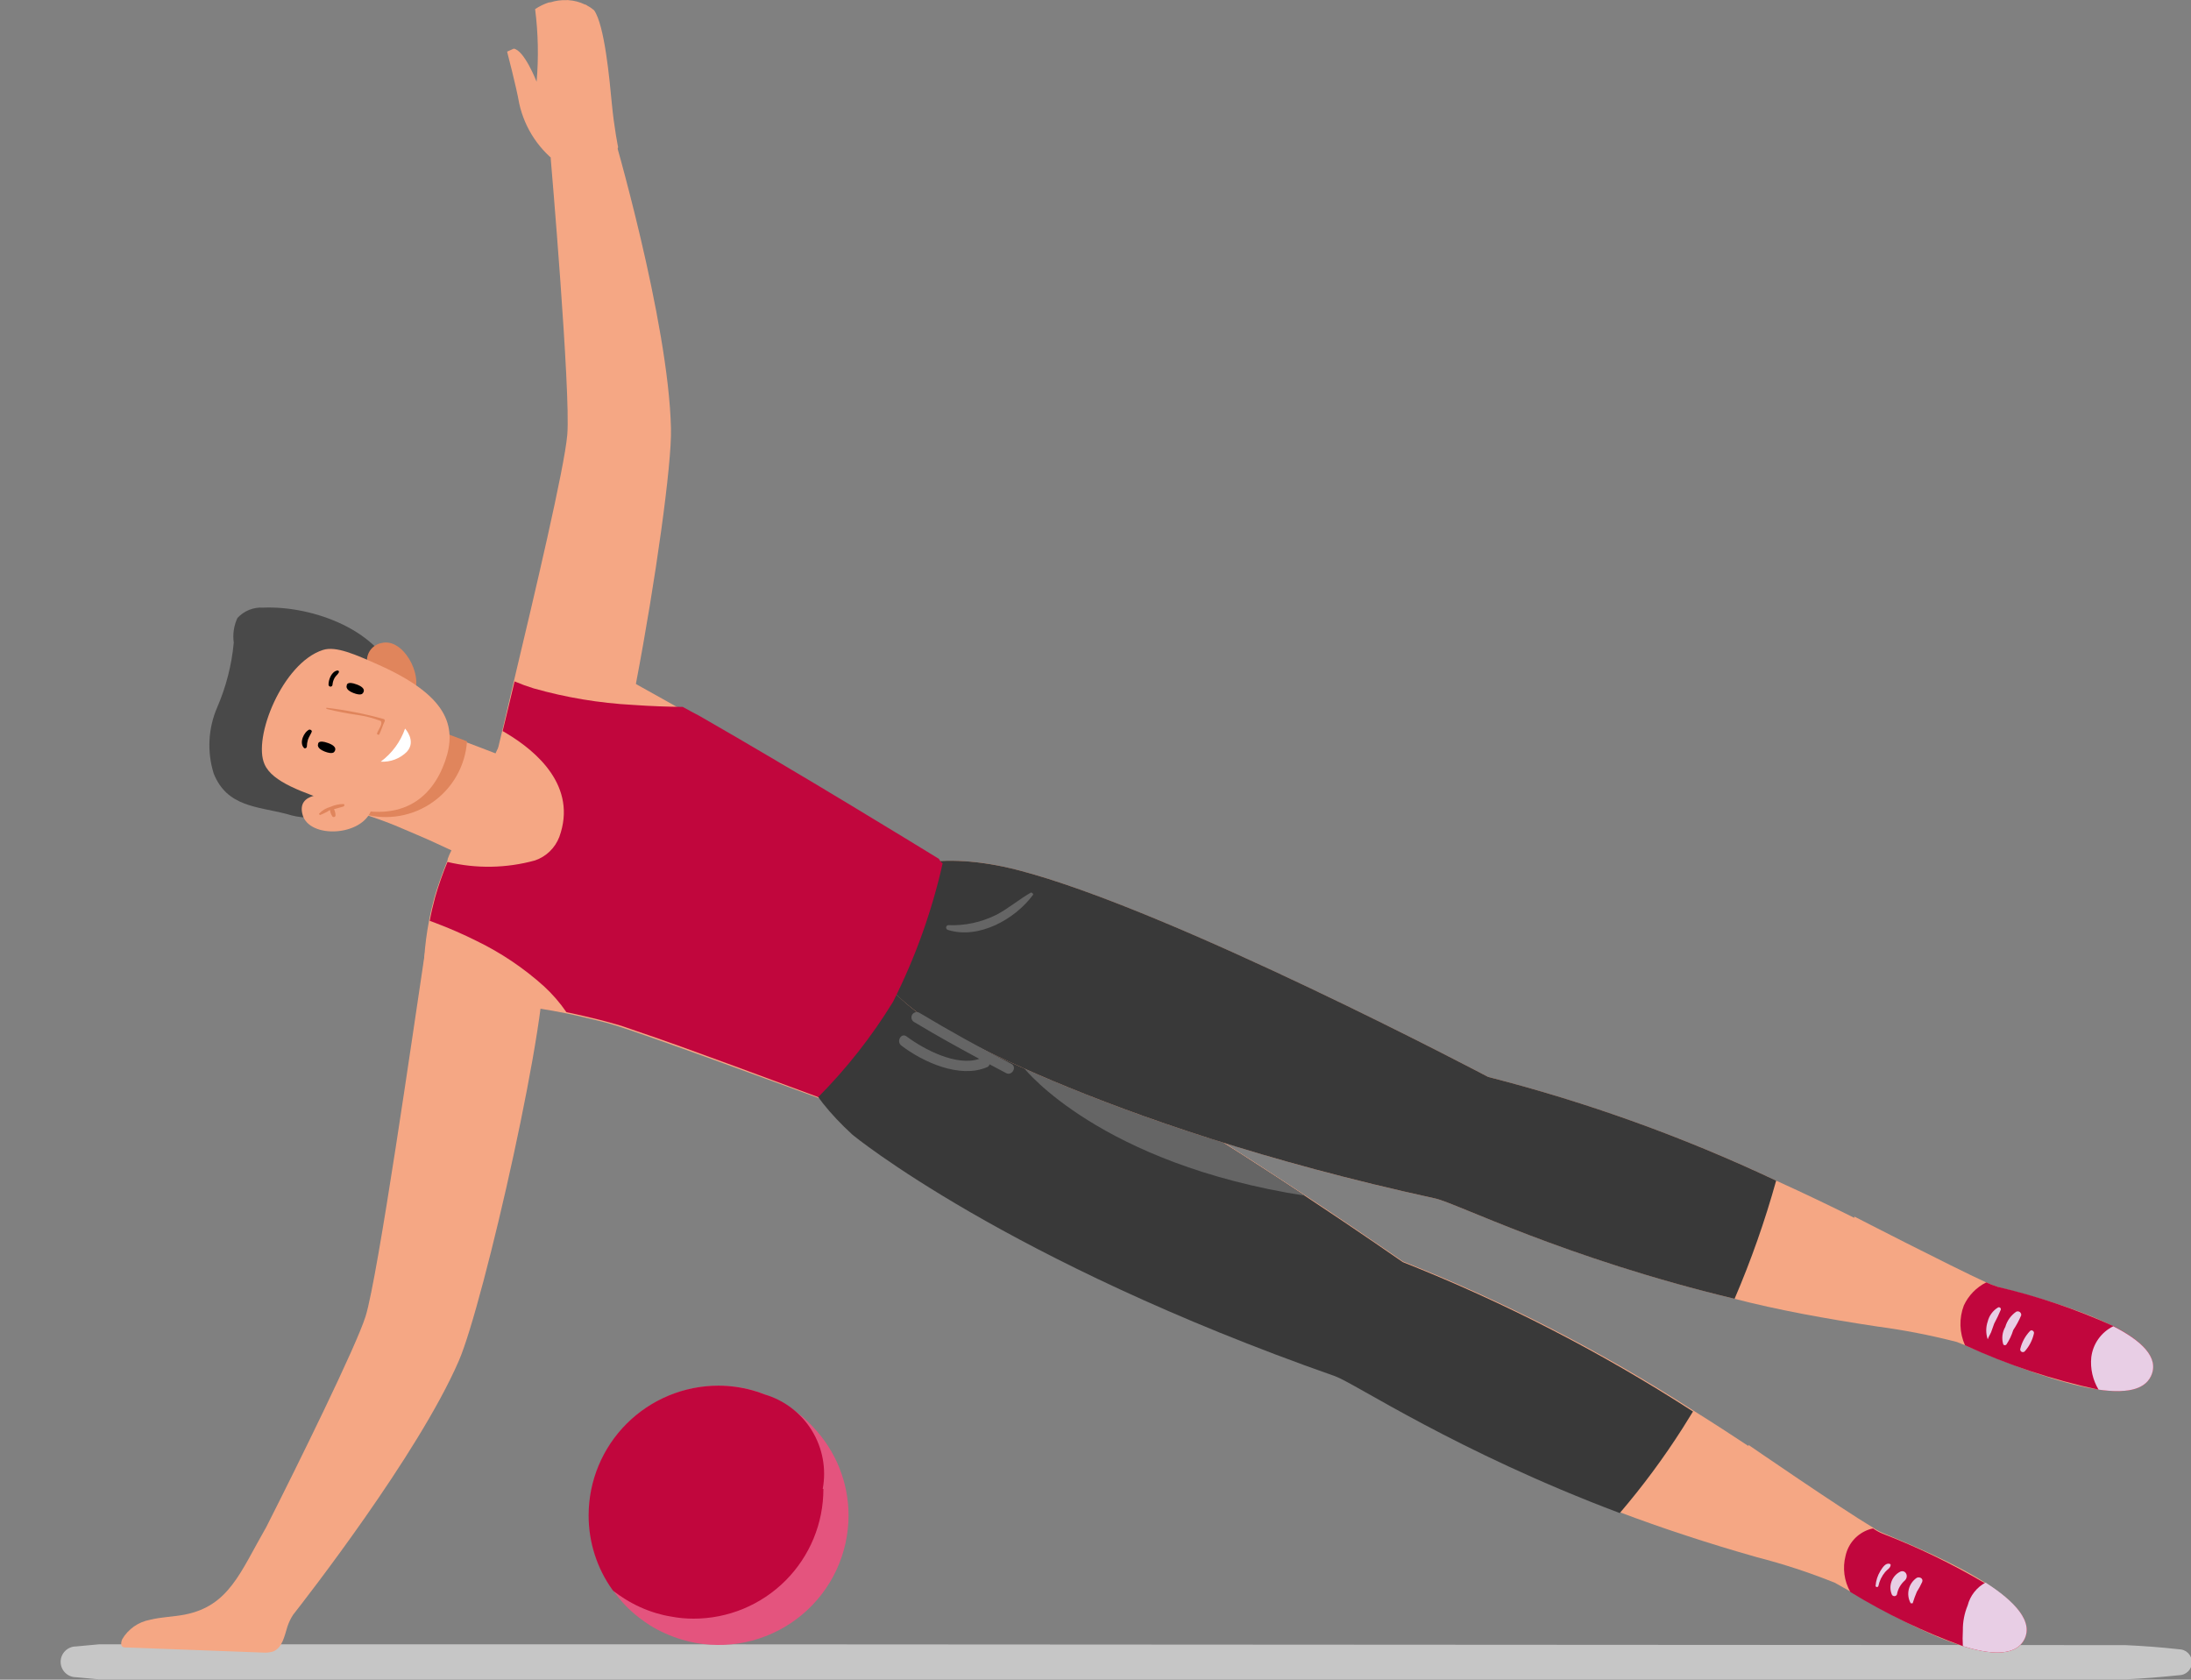 <svg width="120" height="92" viewBox="0 0 120 92" fill="none" xmlns="http://www.w3.org/2000/svg">
<rect x="0" y="0" width="120" height="92" fill="#808080" stroke="none"/>
<g clip-path="url(#clip0_0_4103)">
<path d="M30.17 0.127H30.098C30.313 1.458 30.438 2.803 30.47 4.151C30.47 4.151 30.47 4.151 30.524 4.151C30.692 2.8 30.572 1.428 30.17 0.127Z" fill="#E0855C"/>
<path d="M31.123 0.009H31.032C31.251 1.343 31.378 2.691 31.413 4.042H31.459C31.635 2.689 31.52 1.314 31.123 0.009Z" fill="#E0855C"/>
<path d="M32.148 0.299C32.114 0.272 32.073 0.253 32.03 0.245C32.219 1.506 32.334 2.777 32.375 4.051C32.571 2.799 32.493 1.519 32.148 0.299Z" fill="#E0855C"/>
<path d="M119.338 90.332C118.367 90.224 117.396 90.151 116.407 90.106C116.135 90.106 36.676 90.06 36.676 90.06H36.495H36.223H5.617H5.435L4.165 90.178C3.941 90.178 3.727 90.267 3.568 90.425C3.41 90.583 3.321 90.798 3.321 91.021C3.321 91.245 3.41 91.459 3.568 91.617C3.727 91.775 3.941 91.864 4.165 91.864L5.435 91.982H5.599H36.177H36.495H36.658H116.416C117.396 91.936 118.367 91.855 119.338 91.755C119.527 91.755 119.708 91.68 119.842 91.547C119.975 91.413 120.05 91.233 120.05 91.044C120.05 90.855 119.975 90.674 119.842 90.541C119.708 90.407 119.527 90.332 119.338 90.332Z" fill="#C6C6C6"/>
<path d="M16.795 44.781C16.422 44.764 16.053 44.696 15.697 44.582C14.091 44.165 12.44 44.201 11.705 42.37C11.333 41.178 11.4 39.892 11.895 38.745C12.383 37.619 12.689 36.423 12.803 35.201C12.738 34.741 12.807 34.272 13.002 33.851C13.18 33.656 13.4 33.503 13.645 33.404C13.89 33.305 14.154 33.263 14.418 33.28C17.14 33.171 20.933 34.531 21.767 37.376C21.014 37.866 20.57 39.189 20.171 39.905C19.517 41.138 18.918 42.425 18.156 43.603C17.594 44.464 17.303 44.772 16.795 44.781Z" fill="#494949"/>
<path d="M20.207 36.633C20.137 36.498 20.099 36.347 20.097 36.194C20.095 36.041 20.129 35.89 20.196 35.753C20.263 35.615 20.361 35.496 20.483 35.403C20.605 35.31 20.746 35.247 20.897 35.219C22.085 34.929 23.12 36.923 22.712 37.875C21.853 37.511 21.016 37.097 20.207 36.633Z" fill="#E0855C"/>
<path d="M51.63 47.282C51.045 49.918 50.131 52.47 48.908 54.877C47.931 56.835 46.712 58.662 45.278 60.315L45.106 60.243L44.788 60.125C42.756 59.382 35.27 56.627 33.591 56.128C33.328 56.047 33.056 55.974 32.784 55.91C32.194 55.766 31.595 55.62 30.969 55.494C30.515 55.403 30.062 55.321 29.599 55.249C26.958 54.823 24.463 54.669 23.601 54.596C23.508 54.592 23.419 54.554 23.352 54.489C23.285 54.423 23.245 54.336 23.238 54.243C23.193 53.639 23.193 53.034 23.238 52.43C23.283 51.77 23.368 51.113 23.492 50.464C23.565 50.056 23.665 49.63 23.783 49.186C23.964 48.56 24.191 47.917 24.463 47.237L24.518 47.101C24.516 47.083 24.516 47.065 24.518 47.047C24.576 46.885 24.645 46.727 24.726 46.575L23.511 46.014C23.102 45.832 22.603 45.624 22.14 45.425C21.491 45.14 20.828 44.889 20.153 44.672L19.999 44.627C19.935 44.627 19.999 44.627 19.999 44.545L20.171 44.455C20.192 44.45 20.214 44.45 20.235 44.455L20.698 44.165C21 43.965 21.288 43.744 21.56 43.503L21.714 43.367C21.714 43.367 21.714 43.367 21.759 43.313C21.821 43.26 21.879 43.202 21.932 43.141C22.138 42.941 22.329 42.726 22.503 42.497C22.612 42.361 22.712 42.207 22.821 42.053C22.93 41.899 22.957 41.844 23.02 41.727C23.164 41.488 23.291 41.239 23.402 40.983C23.492 40.77 23.571 40.553 23.637 40.331C23.685 40.217 23.721 40.099 23.746 39.977L26.151 40.884L27.14 41.264L27.231 41.065L27.321 40.911C27.403 40.739 27.521 40.512 27.657 40.249C28.02 39.57 28.564 38.645 29.109 37.793C29.155 37.711 29.207 37.633 29.263 37.558C29.871 36.651 30.488 35.228 31.078 35.509C32.04 35.962 33.31 36.624 34.753 37.422C35.533 37.848 37.792 39.126 38.083 39.289C43.527 42.406 49.706 46.204 51.203 47.119C51.512 47.219 51.63 47.282 51.63 47.282Z" fill="#F5A784"/>
<path d="M19.935 44.591C20.572 44.767 21.241 44.799 21.893 44.686C22.545 44.572 23.163 44.315 23.703 43.933C24.243 43.552 24.692 43.055 25.016 42.479C25.34 41.903 25.532 41.262 25.578 40.603L23.818 39.941C23.544 40.95 23.056 41.888 22.386 42.69C21.715 43.493 20.879 44.141 19.935 44.591Z" fill="#E0855C"/>
<path d="M17.684 35.6C18.401 35.364 19.499 35.863 20.742 36.416C24.463 38.083 25.07 39.742 24.372 41.709C23.673 43.675 21.985 45.279 18.392 44.02C16.578 43.394 14.917 42.842 14.491 41.863C13.828 40.413 15.48 36.307 17.684 35.6Z" fill="#F5A784"/>
<path d="M18.012 43.521C18.012 43.521 16.197 43.349 16.578 44.645C16.959 45.941 19.835 45.814 20.344 44.346C20.344 44.346 18.783 43.358 18.012 43.521Z" fill="#F5A784"/>
<path d="M17.476 44.564C17.646 44.384 17.863 44.256 18.102 44.192C18.325 44.091 18.566 44.038 18.81 44.038C18.883 44.038 18.874 44.147 18.81 44.174C18.747 44.201 18.465 44.265 18.293 44.319C18.351 44.431 18.379 44.556 18.375 44.682C18.368 44.702 18.356 44.72 18.338 44.733C18.321 44.745 18.301 44.752 18.279 44.752C18.258 44.752 18.237 44.745 18.22 44.733C18.203 44.72 18.19 44.702 18.184 44.682C18.122 44.587 18.085 44.478 18.075 44.364C17.906 44.473 17.727 44.564 17.54 44.637C17.531 44.637 17.521 44.635 17.513 44.631C17.505 44.627 17.497 44.622 17.491 44.615C17.485 44.608 17.481 44.6 17.478 44.591C17.476 44.582 17.475 44.573 17.476 44.564Z" fill="#E0855C"/>
<path d="M19.862 37.975C19.862 37.975 20.143 37.721 19.553 37.494C18.964 37.267 18.991 37.549 18.991 37.549C18.991 37.549 18.882 37.767 19.336 37.948C19.789 38.13 19.862 37.975 19.862 37.975Z" fill="black"/>
<path d="M18.302 41.184C18.302 41.184 18.574 40.92 17.984 40.703C17.394 40.485 17.422 40.757 17.422 40.757C17.422 40.757 17.313 40.975 17.766 41.156C18.22 41.338 18.302 41.184 18.302 41.184Z" fill="black"/>
<path d="M20.661 40.141C20.715 39.968 20.987 39.651 20.851 39.488C20.448 39.332 20.028 39.222 19.599 39.162C19.019 39.08 18.443 38.968 17.875 38.827V38.763C18.933 38.888 19.979 39.094 21.005 39.379C21.019 39.382 21.031 39.388 21.042 39.396C21.053 39.405 21.062 39.415 21.068 39.428C21.074 39.44 21.077 39.453 21.077 39.467C21.078 39.48 21.075 39.494 21.069 39.506C20.951 39.742 20.887 39.996 20.77 40.231C20.77 40.268 20.597 40.231 20.661 40.141Z" fill="#E0855C"/>
<path d="M17.993 37.494C17.993 37.213 18.166 36.769 18.483 36.724C18.497 36.722 18.511 36.724 18.523 36.73C18.535 36.735 18.546 36.744 18.554 36.755C18.561 36.767 18.566 36.78 18.566 36.794C18.566 36.807 18.563 36.821 18.556 36.833C18.501 36.941 18.392 37.014 18.329 37.123C18.262 37.239 18.222 37.369 18.211 37.503C18.21 37.532 18.197 37.559 18.176 37.579C18.155 37.598 18.127 37.609 18.098 37.608C18.069 37.606 18.041 37.594 18.022 37.572C18.002 37.551 17.992 37.523 17.993 37.494Z" fill="black"/>
<path d="M16.641 40.956C16.378 40.675 16.641 40.095 16.941 39.959C17.013 39.959 17.086 40.005 17.077 40.068C17.068 40.132 16.923 40.349 16.868 40.503C16.829 40.633 16.808 40.767 16.805 40.902C16.796 40.974 16.687 41.02 16.641 40.956Z" fill="black"/>
<path d="M22.185 39.905C21.934 40.63 21.469 41.261 20.852 41.718C21.115 41.733 21.38 41.693 21.627 41.599C21.874 41.506 22.098 41.361 22.285 41.174C22.82 40.585 22.185 39.905 22.185 39.905Z" fill="white"/>
<path d="M36.749 23.465C36.803 25.404 35.896 31.857 34.843 37.376C34.762 37.802 34.689 38.228 34.598 38.645C33.918 42.062 33.201 44.926 32.666 45.778C32.441 46.148 32.139 46.466 31.78 46.71C31.422 46.954 31.015 47.118 30.588 47.192C30.147 47.279 29.694 47.279 29.254 47.192C27.212 46.684 26.532 44.065 27.212 41.264C27.294 40.92 27.893 38.41 28.12 37.413C29.29 32.501 30.914 25.631 31.069 23.818C31.268 21.534 30.161 8.664 30.161 8.664C31.069 6.616 33.528 7.087 33.528 7.087C33.528 7.087 36.613 17.546 36.749 23.465Z" fill="#F5A784"/>
<path d="M33.854 8.066C33.854 8.066 33.636 7.006 33.509 5.665C33.382 4.323 33.11 1.369 32.538 0.562C32.419 0.459 32.288 0.371 32.148 0.299C32.111 0.276 32.072 0.257 32.03 0.245C31.746 0.107 31.438 0.027 31.123 0.009H31.032C30.724 -0.004 30.417 0.039 30.125 0.136H30.052C29.789 0.223 29.539 0.345 29.308 0.499C29.477 1.818 29.504 3.152 29.39 4.477C29.39 4.477 28.718 2.746 28.137 2.665L27.774 2.828C27.774 2.828 28.283 4.776 28.437 5.665C28.741 7.055 29.565 8.278 30.741 9.081C30.741 9.081 33.228 9.516 33.854 8.066Z" fill="#F5A784"/>
<path d="M46.475 82.991C46.475 84.029 46.248 85.055 45.808 85.996C45.369 86.937 44.728 87.77 43.931 88.437C43.135 89.104 42.202 89.589 41.197 89.857C40.193 90.125 39.142 90.169 38.118 89.988C37.852 89.942 37.588 89.878 37.329 89.798C36.724 89.616 36.144 89.357 35.605 89.027C35.396 88.891 35.188 88.746 34.988 88.592C34.442 88.169 33.965 87.665 33.573 87.097C32.712 85.901 32.252 84.464 32.257 82.991C32.259 81.108 33.01 79.303 34.344 77.973C35.678 76.642 37.486 75.895 39.371 75.895C39.984 75.897 40.594 75.979 41.185 76.139C41.426 76.202 41.663 76.28 41.893 76.375C42.571 76.635 43.205 76.999 43.771 77.454L44.007 77.644C44.195 77.81 44.373 77.985 44.543 78.17C45.779 79.472 46.47 81.197 46.475 82.991Z" fill="#E4547E"/>
<path d="M45.097 81.55C45.098 82.483 44.915 83.407 44.559 84.269C44.202 85.131 43.679 85.914 43.019 86.574C42.359 87.234 41.575 87.757 40.713 88.115C39.85 88.472 38.926 88.656 37.992 88.656C37.572 88.658 37.152 88.618 36.74 88.538C36.473 88.496 36.209 88.435 35.95 88.357C35.343 88.176 34.763 87.913 34.226 87.577C34.018 87.441 33.809 87.305 33.609 87.151L33.555 87.097C32.695 85.901 32.234 84.464 32.239 82.991C32.242 81.108 32.992 79.303 34.326 77.973C35.66 76.642 37.468 75.895 39.353 75.895C39.966 75.897 40.576 75.979 41.168 76.139C41.409 76.202 41.645 76.28 41.876 76.375C42.954 76.691 43.876 77.395 44.465 78.351C45.053 79.307 45.265 80.447 45.06 81.55H45.097Z" fill="#C1063D"/>
<path d="M29.761 52.322C29.693 51.895 29.533 51.488 29.294 51.129C29.054 50.769 28.74 50.465 28.373 50.237C25.706 48.669 23.755 49.014 23.237 52.421C22.648 56.318 20.706 69.895 20.025 72.088C19.535 73.683 16.305 80.245 14.581 83.644C13.156 86.118 12.549 87.967 10.099 88.438C9.473 88.556 8.828 88.565 8.211 88.719C7.897 88.777 7.6 88.902 7.338 89.085C7.077 89.268 6.858 89.505 6.696 89.779C6.632 89.915 6.605 90.097 6.696 90.187C6.758 90.225 6.832 90.241 6.905 90.233L14.4 90.514C14.583 90.528 14.767 90.509 14.944 90.459C15.461 90.269 15.579 89.616 15.742 89.091C15.818 88.864 15.922 88.648 16.051 88.447C16.704 87.614 22.893 79.683 25.125 74.544C26.477 71.454 30.233 54.977 29.761 52.322Z" fill="#F5A784"/>
<path d="M110.817 89.888C109.574 91.882 103.713 88.574 101.344 87.169L100.491 86.689C99.105 86.131 97.684 85.665 96.236 85.293C93.514 84.523 91 83.689 88.714 82.828C79.758 79.457 74.196 75.713 73.125 75.333C55.05 68.989 46.693 62.11 46.693 62.11C41.412 57.27 43.245 53.355 48.299 53.618C49.81 53.711 51.295 54.057 52.691 54.642C56.511 56.155 62.128 59.481 66.991 62.554C72.381 65.98 76.827 69.088 76.827 69.088C82.381 71.281 87.706 74.013 92.724 77.245C93.886 77.97 94.911 78.641 95.764 79.203V79.139C95.764 79.139 100.809 82.611 102.587 83.671C102.747 83.782 102.917 83.876 103.096 83.952C104.756 84.677 112.242 87.55 110.817 89.888Z" fill="#F5A784"/>
<path d="M92.725 77.309C92.534 77.617 92.353 77.907 92.162 78.215C91.124 79.846 89.971 81.403 88.714 82.873C79.758 79.502 74.196 75.759 73.126 75.378C55.051 69.034 46.694 62.155 46.694 62.155C41.558 57.451 43.137 53.627 47.864 53.645C49.524 53.691 51.161 54.045 52.692 54.687C53.853 55.149 55.178 55.775 56.602 56.5C61.411 58.992 67.3 62.744 71.474 65.499C74.65 67.602 76.828 69.125 76.828 69.125C82.382 71.326 87.707 74.067 92.725 77.309Z" fill="#393939"/>
<path d="M71.474 65.49C60.241 63.741 56.121 58.539 56.121 58.539C55.114 57.361 55.514 56.726 56.602 56.491C61.429 58.983 67.3 62.726 71.474 65.49Z" fill="#656565"/>
<path d="M117.813 75.36C116.77 77.644 109.756 74.581 107.623 73.683L107.179 73.502C105.733 73.13 104.267 72.846 102.787 72.65C99.974 72.224 97.343 71.744 95.002 71.137C85.71 68.898 79.749 65.889 78.615 65.644C74.205 64.684 70.33 63.632 66.991 62.581C56.103 59.182 50.731 55.811 50.731 55.811C49.837 55.188 49.021 54.461 48.299 53.645C44.606 49.313 48.526 45.787 55.749 47.654C64.151 49.829 81.5 58.983 81.5 58.983C86.928 60.373 92.212 62.276 97.279 64.665C98.94 65.418 100.4 66.125 101.562 66.705V66.632C101.562 66.632 106.843 69.351 108.821 70.257C109.028 70.35 109.24 70.432 109.456 70.502C111.162 70.946 118.956 72.868 117.813 75.36Z" fill="#F5A784"/>
<path d="M97.279 64.666C96.666 66.871 95.905 69.033 95.002 71.137C85.701 68.907 79.749 65.889 78.614 65.644C59.877 61.557 50.731 55.811 50.731 55.811C43.408 50.618 47.346 45.488 55.749 47.654C64.151 49.82 81.5 58.983 81.5 58.983C86.929 60.371 92.212 62.274 97.279 64.666Z" fill="#393939"/>
<path d="M51.629 47.282C51.038 49.916 50.124 52.467 48.907 54.877C47.749 56.766 46.375 58.515 44.815 60.089C43.1 59.463 37.556 57.37 34.834 56.463C34.326 56.282 33.926 56.146 33.645 56.074C33.364 56.001 33.11 55.92 32.838 55.856C32.248 55.711 31.649 55.566 31.023 55.439C30.667 54.92 30.253 54.442 29.789 54.016C28.686 53.024 27.449 52.191 26.114 51.542C25.378 51.174 24.624 50.845 23.855 50.554L23.537 50.436C23.61 50.029 23.709 49.603 23.828 49.158C24.017 48.496 24.244 47.846 24.508 47.21C26.086 47.587 27.734 47.559 29.299 47.128C29.602 47.025 29.879 46.855 30.109 46.633C30.34 46.411 30.518 46.14 30.633 45.841C31.64 43.068 29.372 41.147 27.774 40.186L27.53 40.041C27.72 39.271 27.938 38.346 28.183 37.322C28.524 37.467 28.872 37.594 29.226 37.703C31.002 38.206 32.828 38.511 34.671 38.609C35.669 38.681 36.603 38.709 37.393 38.718C37.683 38.872 37.973 39.044 38.3 39.207C43.744 42.325 49.923 46.122 51.421 47.038C51.511 47.219 51.629 47.282 51.629 47.282Z" fill="#C1063D"/>
<path d="M110.817 89.888C110.309 90.704 109.003 90.632 107.506 90.16C105.357 89.383 103.292 88.391 101.344 87.197C101.002 86.594 100.907 85.882 101.081 85.212C101.153 84.881 101.309 84.574 101.535 84.321C101.761 84.069 102.049 83.879 102.37 83.771C102.441 83.746 102.514 83.728 102.588 83.716C102.747 83.827 102.917 83.921 103.096 83.997C105.04 84.746 106.919 85.656 108.712 86.716C110.318 87.686 111.462 88.846 110.817 89.888Z" fill="#C1063D"/>
<path d="M117.813 75.36C117.441 76.176 116.325 76.312 114.937 76.112C112.417 75.575 109.964 74.761 107.623 73.683C107.47 73.341 107.385 72.972 107.374 72.598C107.363 72.223 107.426 71.85 107.56 71.499C107.814 70.953 108.246 70.509 108.785 70.239C108.992 70.332 109.204 70.414 109.42 70.484C111.602 70.995 113.73 71.718 115.772 72.641C117.251 73.412 118.285 74.345 117.813 75.36Z" fill="#C1063D"/>
<path d="M103.495 85.656C103.268 85.583 103.096 85.873 102.987 86.046C102.834 86.295 102.743 86.578 102.724 86.87C102.729 86.886 102.74 86.9 102.753 86.91C102.767 86.92 102.784 86.925 102.801 86.925C102.818 86.925 102.834 86.92 102.848 86.91C102.862 86.9 102.872 86.886 102.878 86.87C102.936 86.587 103.064 86.322 103.25 86.1C103.359 85.964 103.558 85.882 103.549 85.692C103.544 85.682 103.537 85.673 103.527 85.666C103.518 85.66 103.506 85.656 103.495 85.656Z" fill="#E8CEE5"/>
<path d="M104.075 86.082C103.854 86.193 103.684 86.384 103.598 86.616C103.512 86.848 103.517 87.104 103.613 87.332C103.625 87.359 103.645 87.382 103.67 87.399C103.695 87.415 103.724 87.423 103.753 87.423C103.783 87.423 103.812 87.415 103.837 87.399C103.862 87.382 103.882 87.359 103.894 87.332C103.946 87.033 104.1 86.761 104.33 86.562C104.565 86.326 104.357 85.955 104.075 86.082Z" fill="#E8CEE5"/>
<path d="M104.983 86.417C104.762 86.565 104.605 86.791 104.543 87.05C104.481 87.308 104.518 87.581 104.648 87.813C104.648 87.813 104.738 87.813 104.756 87.813C104.82 87.6 104.896 87.391 104.983 87.188C105.094 87.017 105.191 86.838 105.274 86.653C105.355 86.462 105.147 86.345 104.983 86.417Z" fill="#E8CEE5"/>
<path d="M110.817 89.888C110.309 90.704 109.002 90.632 107.505 90.16C107.488 89.876 107.488 89.592 107.505 89.308C107.498 88.836 107.587 88.367 107.768 87.931C107.836 87.666 107.958 87.418 108.127 87.203C108.295 86.987 108.507 86.809 108.748 86.68C110.318 87.686 111.461 88.846 110.817 89.888Z" fill="#E8CEE5"/>
<path d="M55.386 58.267C53.68 57.391 52.004 56.46 50.359 55.475C50.293 55.436 50.214 55.424 50.139 55.443C50.064 55.462 49.999 55.509 49.96 55.575C49.92 55.641 49.908 55.72 49.927 55.795C49.946 55.87 49.993 55.934 50.06 55.974C51.23 56.681 52.428 57.343 53.635 57.995C52.401 58.421 50.604 57.478 49.66 56.772C49.361 56.536 49.071 57.043 49.37 57.27C50.559 58.176 52.564 59.083 54.043 58.457C54.081 58.446 54.115 58.425 54.142 58.396C54.169 58.367 54.188 58.332 54.197 58.294L55.105 58.775C55.422 58.947 55.722 58.439 55.386 58.267Z" fill="#656565"/>
<path d="M56.447 48.896C55.803 49.267 55.232 49.757 54.578 50.101C53.755 50.515 52.84 50.712 51.92 50.672C51.891 50.68 51.865 50.697 51.847 50.721C51.828 50.744 51.818 50.773 51.818 50.803C51.818 50.833 51.828 50.863 51.847 50.886C51.865 50.91 51.891 50.927 51.92 50.935C53.607 51.461 55.603 50.346 56.584 49.004C56.593 48.941 56.502 48.859 56.447 48.896Z" fill="#656565"/>
<path d="M109.438 71.608C109.297 71.692 109.173 71.803 109.075 71.936C108.977 72.068 108.906 72.219 108.867 72.378C108.758 72.696 108.758 73.04 108.867 73.357C108.912 73.221 108.994 73.103 109.048 72.977C109.102 72.85 109.157 72.65 109.22 72.496C109.354 72.249 109.475 71.995 109.583 71.735C109.588 71.716 109.587 71.695 109.581 71.676C109.575 71.657 109.564 71.641 109.549 71.627C109.534 71.614 109.516 71.606 109.496 71.602C109.477 71.599 109.457 71.601 109.438 71.608Z" fill="#E8CEE5"/>
<path d="M110.427 71.844C110.137 72.043 109.925 72.338 109.829 72.677C109.745 72.821 109.691 72.981 109.673 73.146C109.654 73.312 109.67 73.479 109.72 73.638C109.73 73.651 109.743 73.662 109.758 73.669C109.773 73.677 109.789 73.68 109.806 73.68C109.823 73.68 109.839 73.677 109.854 73.669C109.869 73.662 109.882 73.651 109.892 73.638C110.054 73.395 110.179 73.129 110.264 72.85C110.434 72.595 110.58 72.325 110.7 72.043C110.705 72.009 110.701 71.974 110.687 71.942C110.674 71.909 110.652 71.882 110.624 71.861C110.596 71.841 110.563 71.828 110.528 71.825C110.493 71.822 110.459 71.828 110.427 71.844Z" fill="#E8CEE5"/>
<path d="M111.18 72.904C110.924 73.173 110.742 73.504 110.654 73.865C110.643 73.896 110.643 73.931 110.654 73.962C110.666 73.994 110.688 74.02 110.717 74.038C110.746 74.055 110.779 74.061 110.813 74.056C110.846 74.051 110.876 74.035 110.899 74.01C111.147 73.732 111.319 73.395 111.398 73.031C111.425 72.913 111.271 72.804 111.18 72.904Z" fill="#E8CEE5"/>
<path d="M117.813 75.36C117.441 76.176 116.325 76.312 114.937 76.112C114.618 75.581 114.478 74.962 114.538 74.345C114.581 73.983 114.713 73.637 114.924 73.34C115.135 73.042 115.417 72.802 115.744 72.641C117.251 73.412 118.285 74.345 117.813 75.36Z" fill="#E8CEE5"/>
</g>
<defs>
<clipPath id="clip0_0_4103">
<rect width="120" height="92" fill="white"/>
</clipPath>
</defs>
</svg>
